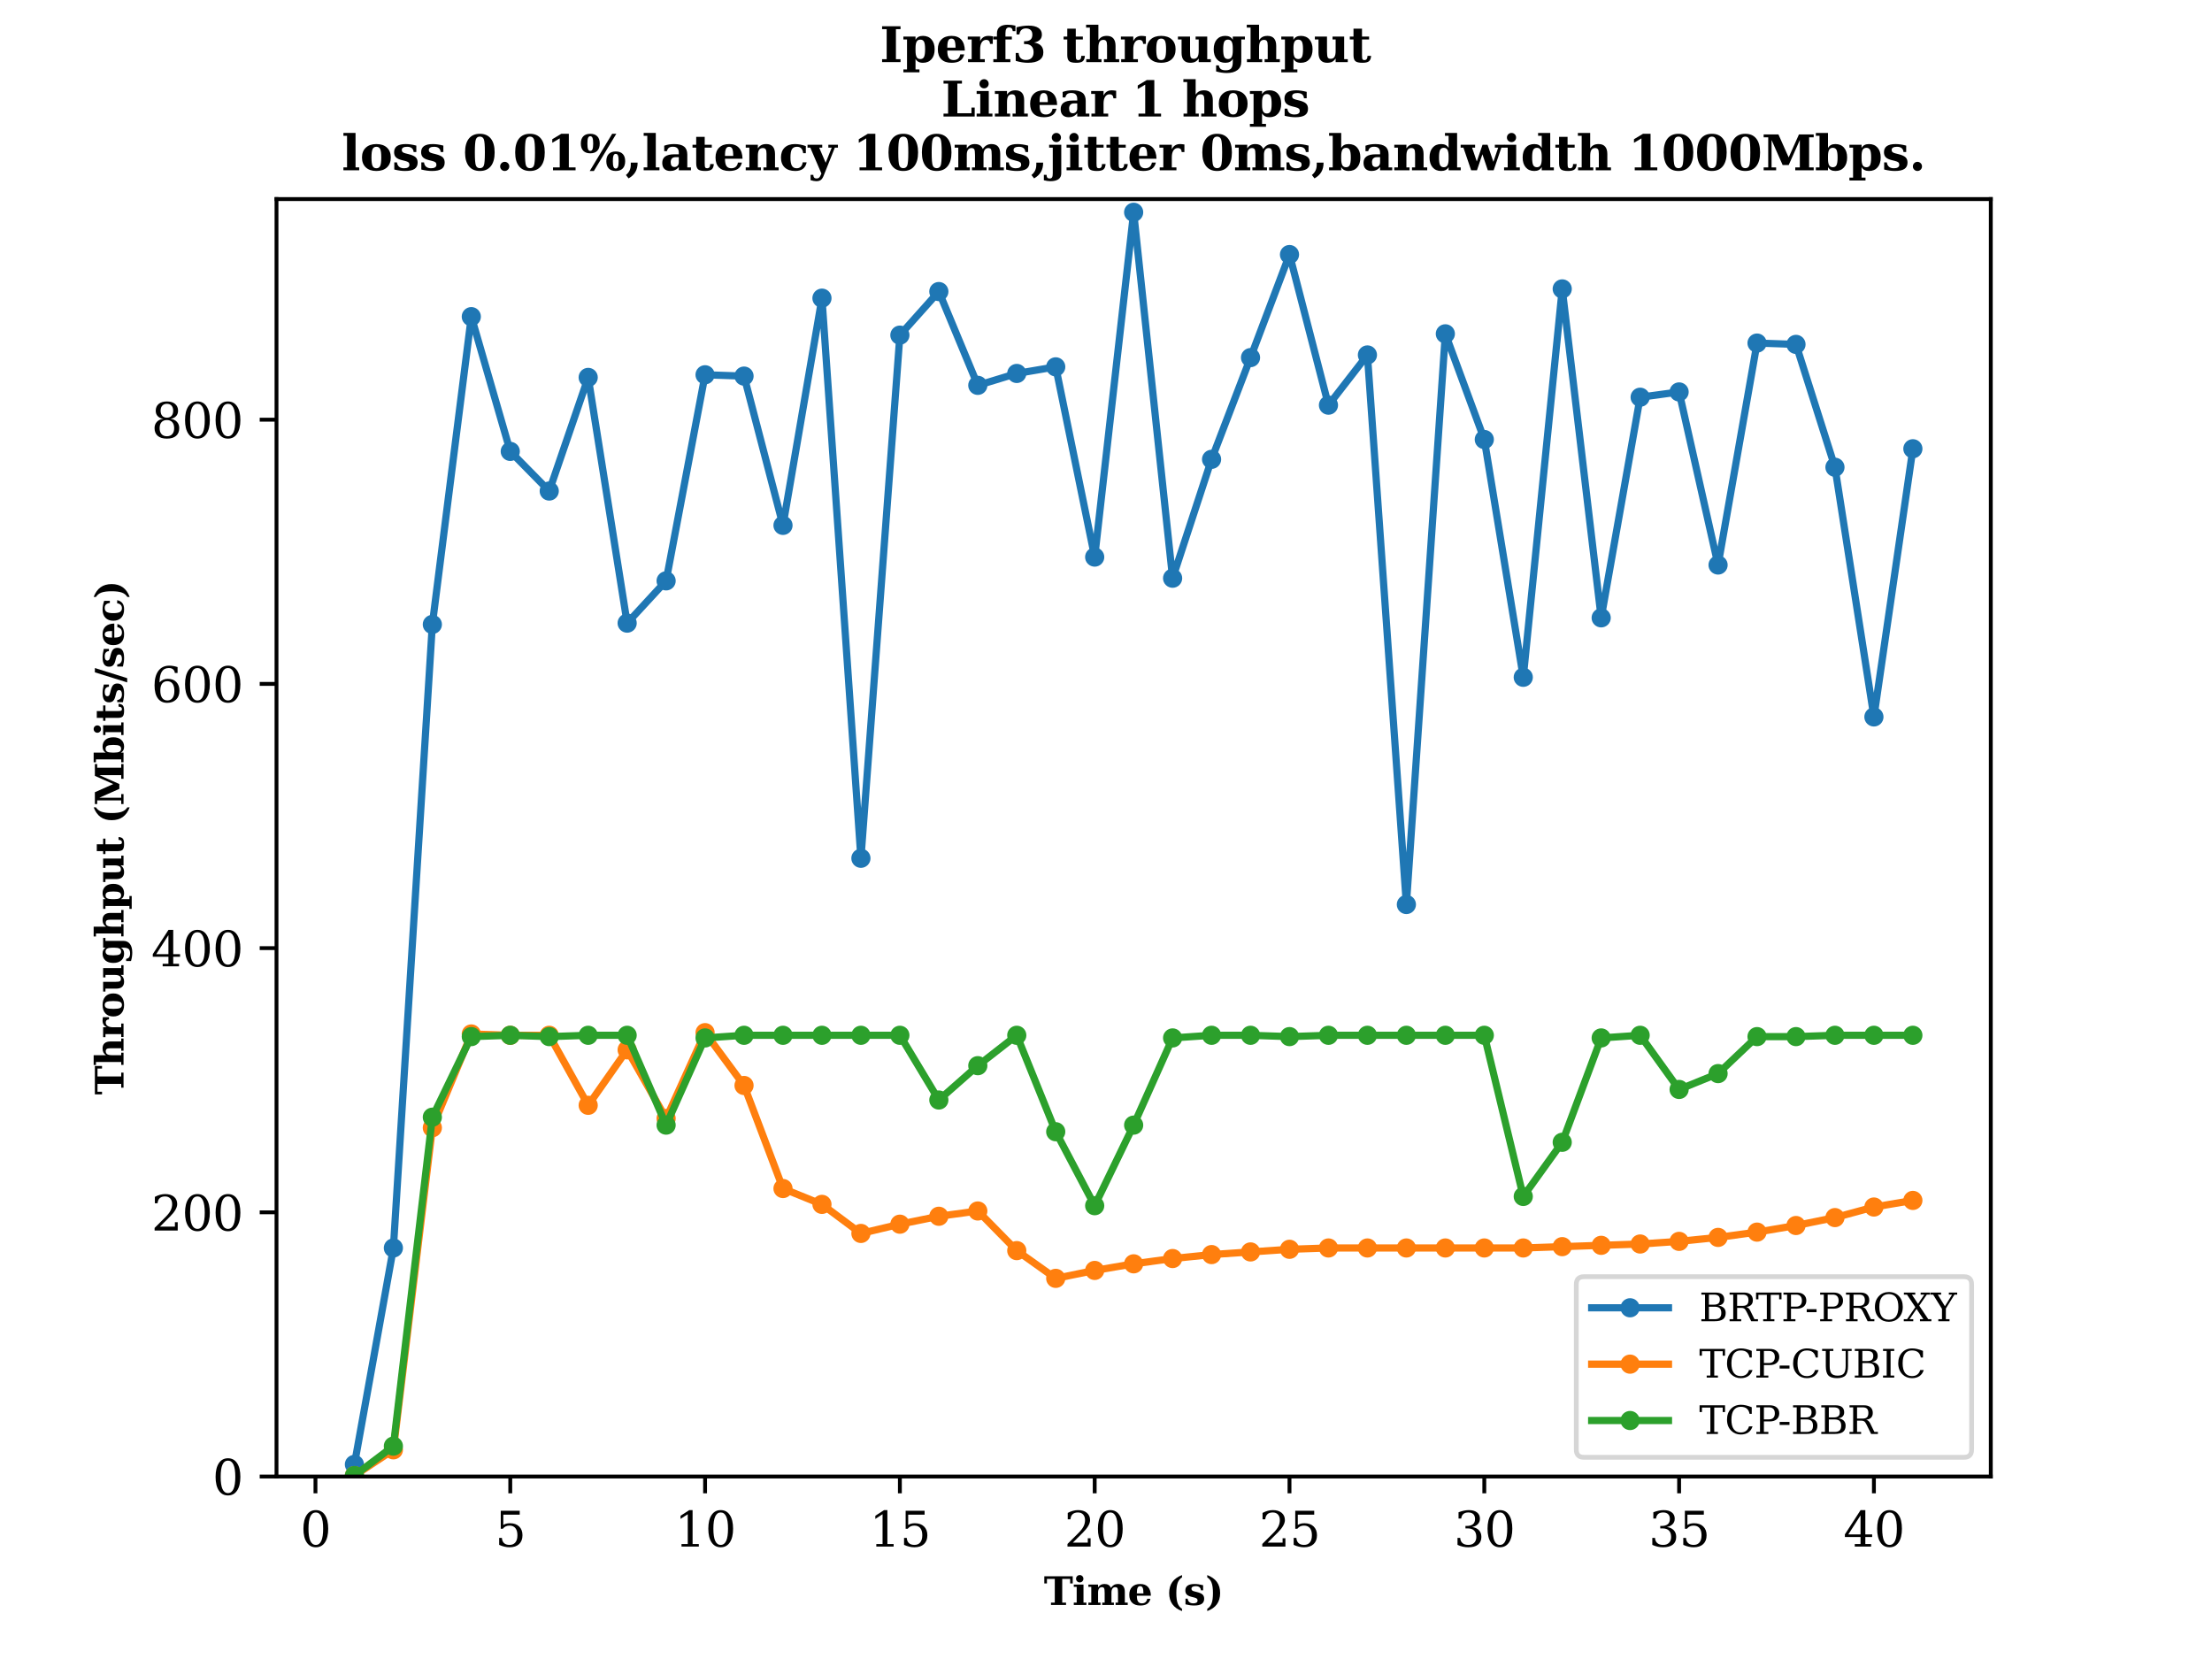 <?xml version="1.0" encoding="utf-8" standalone="no"?>
<!DOCTYPE svg PUBLIC "-//W3C//DTD SVG 1.1//EN"
  "http://www.w3.org/Graphics/SVG/1.1/DTD/svg11.dtd">
<svg xmlns:xlink="http://www.w3.org/1999/xlink" width="460.8pt" height="345.6pt" viewBox="0 0 460.8 345.6" xmlns="http://www.w3.org/2000/svg" version="1.1">
 <defs>
  <style type="text/css">*{stroke-linejoin: round; stroke-linecap: butt}</style>
 </defs>
 <g id="figure_1">
  <g id="patch_1">
   <path d="M 0 345.6 
L 460.8 345.6 
L 460.8 0 
L 0 0 
z
" style="fill: #ffffff"/>
  </g>
  <g id="axes_1">
   <g id="patch_2">
    <path d="M 57.6 307.584 
L 414.72 307.584 
L 414.72 41.472 
L 57.6 41.472 
z
" style="fill: #ffffff"/>
   </g>
   <g id="matplotlib.axis_1">
    <g id="xtick_1">
     <g id="line2d_1">
      <defs>
       <path id="m59b7253321" d="M 0 0 
L 0 3.5 
" style="stroke: #000000; stroke-width: 0.8"/>
      </defs>
      <g>
       <use xlink:href="#m59b7253321" x="65.716" y="307.584" style="stroke: #000000; stroke-width: 0.8"/>
      </g>
     </g>
     <g id="text_1">
      <!-- 0 -->
      <g transform="translate(62.535 322.182) scale(0.1 -0.1)">
       <defs>
        <path id="DejaVuSerif-30" d="M 2034 219 
Q 2513 219 2750 744 
Q 2988 1269 2988 2328 
Q 2988 3391 2750 3916 
Q 2513 4441 2034 4441 
Q 1556 4441 1318 3916 
Q 1081 3391 1081 2328 
Q 1081 1269 1318 744 
Q 1556 219 2034 219 
z
M 2034 -91 
Q 1275 -91 848 546 
Q 422 1184 422 2328 
Q 422 3475 848 4112 
Q 1275 4750 2034 4750 
Q 2797 4750 3222 4112 
Q 3647 3475 3647 2328 
Q 3647 1184 3222 546 
Q 2797 -91 2034 -91 
z
" transform="scale(0.016)"/>
       </defs>
       <use xlink:href="#DejaVuSerif-30"/>
      </g>
     </g>
    </g>
    <g id="xtick_2">
     <g id="line2d_2">
      <g>
       <use xlink:href="#m59b7253321" x="106.298" y="307.584" style="stroke: #000000; stroke-width: 0.8"/>
      </g>
     </g>
     <g id="text_2">
      <!-- 5 -->
      <g transform="translate(103.117 322.182) scale(0.1 -0.1)">
       <defs>
        <path id="DejaVuSerif-35" d="M 3219 4666 
L 3219 4153 
L 1081 4153 
L 1081 2816 
Q 1244 2928 1461 2984 
Q 1678 3041 1947 3041 
Q 2703 3041 3140 2622 
Q 3578 2203 3578 1478 
Q 3578 738 3136 323 
Q 2694 -91 1894 -91 
Q 1572 -91 1234 -12 
Q 897 66 544 225 
L 544 1131 
L 897 1131 
Q 925 688 1179 453 
Q 1434 219 1894 219 
Q 2388 219 2653 544 
Q 2919 869 2919 1478 
Q 2919 2084 2655 2407 
Q 2391 2731 1894 2731 
Q 1613 2731 1398 2631 
Q 1184 2531 1019 2322 
L 750 2322 
L 750 4666 
L 3219 4666 
z
" transform="scale(0.016)"/>
       </defs>
       <use xlink:href="#DejaVuSerif-35"/>
      </g>
     </g>
    </g>
    <g id="xtick_3">
     <g id="line2d_3">
      <g>
       <use xlink:href="#m59b7253321" x="146.88" y="307.584" style="stroke: #000000; stroke-width: 0.8"/>
      </g>
     </g>
     <g id="text_3">
      <!-- 10 -->
      <g transform="translate(140.518 322.182) scale(0.1 -0.1)">
       <defs>
        <path id="DejaVuSerif-31" d="M 909 0 
L 909 331 
L 1722 331 
L 1722 4213 
L 781 3603 
L 781 4013 
L 1919 4750 
L 2350 4750 
L 2350 331 
L 3163 331 
L 3163 0 
L 909 0 
z
" transform="scale(0.016)"/>
       </defs>
       <use xlink:href="#DejaVuSerif-31"/>
       <use xlink:href="#DejaVuSerif-30" x="63.623"/>
      </g>
     </g>
    </g>
    <g id="xtick_4">
     <g id="line2d_4">
      <g>
       <use xlink:href="#m59b7253321" x="187.462" y="307.584" style="stroke: #000000; stroke-width: 0.8"/>
      </g>
     </g>
     <g id="text_4">
      <!-- 15 -->
      <g transform="translate(181.099 322.182) scale(0.1 -0.1)">
       <use xlink:href="#DejaVuSerif-31"/>
       <use xlink:href="#DejaVuSerif-35" x="63.623"/>
      </g>
     </g>
    </g>
    <g id="xtick_5">
     <g id="line2d_5">
      <g>
       <use xlink:href="#m59b7253321" x="228.044" y="307.584" style="stroke: #000000; stroke-width: 0.8"/>
      </g>
     </g>
     <g id="text_5">
      <!-- 20 -->
      <g transform="translate(221.681 322.182) scale(0.1 -0.1)">
       <defs>
        <path id="DejaVuSerif-32" d="M 819 3553 
L 469 3553 
L 469 4384 
Q 803 4563 1142 4656 
Q 1481 4750 1806 4750 
Q 2534 4750 2956 4397 
Q 3378 4044 3378 3438 
Q 3378 2753 2422 1800 
Q 2347 1728 2309 1691 
L 1131 513 
L 3078 513 
L 3078 1088 
L 3444 1088 
L 3444 0 
L 434 0 
L 434 341 
L 1850 1753 
Q 2319 2222 2519 2614 
Q 2719 3006 2719 3438 
Q 2719 3909 2473 4175 
Q 2228 4441 1797 4441 
Q 1350 4441 1106 4219 
Q 863 3997 819 3553 
z
" transform="scale(0.016)"/>
       </defs>
       <use xlink:href="#DejaVuSerif-32"/>
       <use xlink:href="#DejaVuSerif-30" x="63.623"/>
      </g>
     </g>
    </g>
    <g id="xtick_6">
     <g id="line2d_6">
      <g>
       <use xlink:href="#m59b7253321" x="268.625" y="307.584" style="stroke: #000000; stroke-width: 0.8"/>
      </g>
     </g>
     <g id="text_6">
      <!-- 25 -->
      <g transform="translate(262.263 322.182) scale(0.1 -0.1)">
       <use xlink:href="#DejaVuSerif-32"/>
       <use xlink:href="#DejaVuSerif-35" x="63.623"/>
      </g>
     </g>
    </g>
    <g id="xtick_7">
     <g id="line2d_7">
      <g>
       <use xlink:href="#m59b7253321" x="309.207" y="307.584" style="stroke: #000000; stroke-width: 0.8"/>
      </g>
     </g>
     <g id="text_7">
      <!-- 30 -->
      <g transform="translate(302.845 322.182) scale(0.1 -0.1)">
       <defs>
        <path id="DejaVuSerif-33" d="M 622 4469 
Q 988 4606 1323 4678 
Q 1659 4750 1953 4750 
Q 2638 4750 3022 4454 
Q 3406 4159 3406 3634 
Q 3406 3213 3140 2930 
Q 2875 2647 2388 2547 
Q 2963 2466 3280 2130 
Q 3597 1794 3597 1259 
Q 3597 606 3158 257 
Q 2719 -91 1894 -91 
Q 1528 -91 1179 -12 
Q 831 66 488 225 
L 488 1131 
L 838 1131 
Q 869 681 1141 450 
Q 1413 219 1906 219 
Q 2384 219 2661 495 
Q 2938 772 2938 1253 
Q 2938 1803 2653 2086 
Q 2369 2369 1819 2369 
L 1522 2369 
L 1522 2688 
L 1678 2688 
Q 2225 2688 2498 2914 
Q 2772 3141 2772 3597 
Q 2772 4006 2547 4223 
Q 2322 4441 1900 4441 
Q 1478 4441 1245 4241 
Q 1013 4041 972 3647 
L 622 3647 
L 622 4469 
z
" transform="scale(0.016)"/>
       </defs>
       <use xlink:href="#DejaVuSerif-33"/>
       <use xlink:href="#DejaVuSerif-30" x="63.623"/>
      </g>
     </g>
    </g>
    <g id="xtick_8">
     <g id="line2d_8">
      <g>
       <use xlink:href="#m59b7253321" x="349.789" y="307.584" style="stroke: #000000; stroke-width: 0.8"/>
      </g>
     </g>
     <g id="text_8">
      <!-- 35 -->
      <g transform="translate(343.427 322.182) scale(0.1 -0.1)">
       <use xlink:href="#DejaVuSerif-33"/>
       <use xlink:href="#DejaVuSerif-35" x="63.623"/>
      </g>
     </g>
    </g>
    <g id="xtick_9">
     <g id="line2d_9">
      <g>
       <use xlink:href="#m59b7253321" x="390.371" y="307.584" style="stroke: #000000; stroke-width: 0.8"/>
      </g>
     </g>
     <g id="text_9">
      <!-- 40 -->
      <g transform="translate(384.008 322.182) scale(0.1 -0.1)">
       <defs>
        <path id="DejaVuSerif-34" d="M 2234 1581 
L 2234 4063 
L 641 1581 
L 2234 1581 
z
M 3609 0 
L 1484 0 
L 1484 331 
L 2234 331 
L 2234 1247 
L 197 1247 
L 197 1588 
L 2241 4750 
L 2859 4750 
L 2859 1581 
L 3750 1581 
L 3750 1247 
L 2859 1247 
L 2859 331 
L 3609 331 
L 3609 0 
z
" transform="scale(0.016)"/>
       </defs>
       <use xlink:href="#DejaVuSerif-34"/>
       <use xlink:href="#DejaVuSerif-30" x="63.623"/>
      </g>
     </g>
    </g>
    <g id="text_10">
     <!-- Time (s) -->
     <g transform="translate(217.457 334.341) scale(0.08 -0.08)">
      <defs>
       <path id="DejaVuSerif-Bold-54" d="M 1159 0 
L 1159 378 
L 1778 378 
L 1778 4238 
L 500 4238 
L 500 3500 
L 72 3500 
L 72 4666 
L 4697 4666 
L 4697 3500 
L 4275 3500 
L 4275 4238 
L 2988 4238 
L 2988 378 
L 3609 378 
L 3609 0 
L 1159 0 
z
" transform="scale(0.016)"/>
       <path id="DejaVuSerif-Bold-69" d="M 588 4263 
Q 588 4516 763 4689 
Q 938 4863 1191 4863 
Q 1438 4863 1611 4689 
Q 1784 4516 1784 4263 
Q 1784 4016 1611 3842 
Q 1438 3669 1191 3669 
Q 938 3669 763 3841 
Q 588 4013 588 4263 
z
M 1797 378 
L 2272 378 
L 2272 0 
L 219 0 
L 219 378 
L 691 378 
L 691 2944 
L 219 2944 
L 219 3322 
L 1797 3322 
L 1797 378 
z
" transform="scale(0.016)"/>
       <path id="DejaVuSerif-Bold-6d" d="M 3884 2778 
Q 4116 3109 4384 3261 
Q 4653 3413 5013 3413 
Q 5584 3413 5867 3089 
Q 6150 2766 6150 2113 
L 6150 378 
L 6625 378 
L 6625 0 
L 4647 0 
L 4647 378 
L 5044 378 
L 5044 1947 
Q 5044 2569 4948 2731 
Q 4853 2894 4594 2894 
Q 4300 2894 4137 2667 
Q 3975 2441 3975 2022 
L 3975 378 
L 4372 378 
L 4372 0 
L 2472 0 
L 2472 378 
L 2869 378 
L 2869 1947 
Q 2869 2569 2772 2731 
Q 2675 2894 2419 2894 
Q 2122 2894 1959 2667 
Q 1797 2441 1797 2022 
L 1797 378 
L 2194 378 
L 2194 0 
L 219 0 
L 219 378 
L 691 378 
L 691 2944 
L 219 2944 
L 219 3322 
L 1797 3322 
L 1797 2853 
Q 1991 3144 2241 3278 
Q 2491 3413 2834 3413 
Q 3241 3413 3494 3258 
Q 3747 3103 3884 2778 
z
" transform="scale(0.016)"/>
       <path id="DejaVuSerif-Bold-65" d="M 2566 1875 
Q 2566 2531 2444 2795 
Q 2322 3059 2028 3059 
Q 1744 3059 1620 2800 
Q 1497 2541 1497 1931 
L 1497 1875 
L 2566 1875 
z
M 3781 1503 
L 1497 1503 
L 1497 1478 
Q 1497 834 1690 548 
Q 1884 263 2316 263 
Q 2675 263 2897 453 
Q 3119 644 3181 1006 
L 3700 1006 
Q 3566 441 3166 175 
Q 2766 -91 2047 -91 
Q 1184 -91 723 364 
Q 263 819 263 1663 
Q 263 2488 734 2950 
Q 1206 3413 2047 3413 
Q 2872 3413 3312 2927 
Q 3753 2441 3781 1503 
z
" transform="scale(0.016)"/>
       <path id="DejaVuSerif-Bold-20" transform="scale(0.016)"/>
       <path id="DejaVuSerif-Bold-28" d="M 2694 -997 
Q 1641 -606 1122 122 
Q 603 850 603 1931 
Q 603 3013 1115 3731 
Q 1628 4450 2694 4863 
L 2694 4488 
Q 2200 4188 1983 3598 
Q 1766 3009 1766 1931 
Q 1766 856 1983 267 
Q 2200 -322 2694 -622 
L 2694 -997 
z
" transform="scale(0.016)"/>
       <path id="DejaVuSerif-Bold-73" d="M 300 97 
L 300 1025 
L 653 1025 
Q 697 653 931 458 
Q 1166 263 1569 263 
Q 1906 263 2086 380 
Q 2266 497 2266 716 
Q 2266 916 2152 1025 
Q 2038 1134 1709 1216 
L 1253 1331 
Q 738 1459 506 1698 
Q 275 1938 275 2344 
Q 275 2884 650 3148 
Q 1025 3413 1806 3413 
Q 2100 3413 2433 3364 
Q 2766 3316 3169 3213 
L 3169 2375 
L 2816 2375 
Q 2788 2716 2573 2887 
Q 2359 3059 1959 3059 
Q 1622 3059 1448 2951 
Q 1275 2844 1275 2638 
Q 1275 2469 1375 2372 
Q 1475 2275 1734 2209 
L 2188 2094 
Q 2841 1928 3091 1684 
Q 3341 1441 3341 1006 
Q 3341 444 2939 176 
Q 2538 -91 1691 -91 
Q 1381 -91 1034 -44 
Q 688 3 300 97 
z
" transform="scale(0.016)"/>
       <path id="DejaVuSerif-Bold-29" d="M 325 -997 
L 325 -622 
Q 819 -322 1036 267 
Q 1253 856 1253 1931 
Q 1253 3009 1036 3598 
Q 819 4188 325 4488 
L 325 4863 
Q 1391 4450 1905 3731 
Q 2419 3013 2419 1931 
Q 2419 850 1898 122 
Q 1378 -606 325 -997 
z
" transform="scale(0.016)"/>
      </defs>
      <use xlink:href="#DejaVuSerif-Bold-54"/>
      <use xlink:href="#DejaVuSerif-Bold-69" x="74.414"/>
      <use xlink:href="#DejaVuSerif-Bold-6d" x="112.402"/>
      <use xlink:href="#DejaVuSerif-Bold-65" x="218.213"/>
      <use xlink:href="#DejaVuSerif-Bold-20" x="281.836"/>
      <use xlink:href="#DejaVuSerif-Bold-28" x="316.65"/>
      <use xlink:href="#DejaVuSerif-Bold-73" x="363.965"/>
      <use xlink:href="#DejaVuSerif-Bold-29" x="420.264"/>
     </g>
    </g>
   </g>
   <g id="matplotlib.axis_2">
    <g id="ytick_1">
     <g id="line2d_10">
      <defs>
       <path id="m5d6b4f87b8" d="M 0 0 
L -3.5 0 
" style="stroke: #000000; stroke-width: 0.8"/>
      </defs>
      <g>
       <use xlink:href="#m5d6b4f87b8" x="57.6" y="307.584" style="stroke: #000000; stroke-width: 0.8"/>
      </g>
     </g>
     <g id="text_11">
      <!-- 0 -->
      <g transform="translate(44.237 311.383) scale(0.1 -0.1)">
       <use xlink:href="#DejaVuSerif-30"/>
      </g>
     </g>
    </g>
    <g id="ytick_2">
     <g id="line2d_11">
      <g>
       <use xlink:href="#m5d6b4f87b8" x="57.6" y="252.545" style="stroke: #000000; stroke-width: 0.8"/>
      </g>
     </g>
     <g id="text_12">
      <!-- 200 -->
      <g transform="translate(31.512 256.345) scale(0.1 -0.1)">
       <use xlink:href="#DejaVuSerif-32"/>
       <use xlink:href="#DejaVuSerif-30" x="63.623"/>
       <use xlink:href="#DejaVuSerif-30" x="127.246"/>
      </g>
     </g>
    </g>
    <g id="ytick_3">
     <g id="line2d_12">
      <g>
       <use xlink:href="#m5d6b4f87b8" x="57.6" y="197.507" style="stroke: #000000; stroke-width: 0.8"/>
      </g>
     </g>
     <g id="text_13">
      <!-- 400 -->
      <g transform="translate(31.512 201.306) scale(0.1 -0.1)">
       <use xlink:href="#DejaVuSerif-34"/>
       <use xlink:href="#DejaVuSerif-30" x="63.623"/>
       <use xlink:href="#DejaVuSerif-30" x="127.246"/>
      </g>
     </g>
    </g>
    <g id="ytick_4">
     <g id="line2d_13">
      <g>
       <use xlink:href="#m5d6b4f87b8" x="57.6" y="142.468" style="stroke: #000000; stroke-width: 0.8"/>
      </g>
     </g>
     <g id="text_14">
      <!-- 600 -->
      <g transform="translate(31.512 146.267) scale(0.1 -0.1)">
       <defs>
        <path id="DejaVuSerif-36" d="M 2094 219 
Q 2534 219 2771 542 
Q 3009 866 3009 1472 
Q 3009 2078 2771 2401 
Q 2534 2725 2094 2725 
Q 1647 2725 1412 2412 
Q 1178 2100 1178 1509 
Q 1178 888 1415 553 
Q 1653 219 2094 219 
z
M 1075 2569 
Q 1288 2803 1556 2918 
Q 1825 3034 2163 3034 
Q 2859 3034 3264 2615 
Q 3669 2197 3669 1472 
Q 3669 763 3233 336 
Q 2797 -91 2069 -91 
Q 1278 -91 853 498 
Q 428 1088 428 2181 
Q 428 3406 931 4078 
Q 1434 4750 2350 4750 
Q 2597 4750 2869 4703 
Q 3141 4656 3425 4563 
L 3425 3794 
L 3072 3794 
Q 3034 4109 2831 4275 
Q 2628 4441 2284 4441 
Q 1678 4441 1381 3981 
Q 1084 3522 1075 2569 
z
" transform="scale(0.016)"/>
       </defs>
       <use xlink:href="#DejaVuSerif-36"/>
       <use xlink:href="#DejaVuSerif-30" x="63.623"/>
       <use xlink:href="#DejaVuSerif-30" x="127.246"/>
      </g>
     </g>
    </g>
    <g id="ytick_5">
     <g id="line2d_14">
      <g>
       <use xlink:href="#m5d6b4f87b8" x="57.6" y="87.429" style="stroke: #000000; stroke-width: 0.8"/>
      </g>
     </g>
     <g id="text_15">
      <!-- 800 -->
      <g transform="translate(31.512 91.229) scale(0.1 -0.1)">
       <defs>
        <path id="DejaVuSerif-38" d="M 2981 1275 
Q 2981 1775 2732 2051 
Q 2484 2328 2034 2328 
Q 1584 2328 1336 2051 
Q 1088 1775 1088 1275 
Q 1088 772 1336 495 
Q 1584 219 2034 219 
Q 2484 219 2732 495 
Q 2981 772 2981 1275 
z
M 2853 3541 
Q 2853 3966 2637 4203 
Q 2422 4441 2034 4441 
Q 1650 4441 1433 4203 
Q 1216 3966 1216 3541 
Q 1216 3113 1433 2875 
Q 1650 2638 2034 2638 
Q 2422 2638 2637 2875 
Q 2853 3113 2853 3541 
z
M 2516 2484 
Q 3047 2413 3344 2092 
Q 3641 1772 3641 1275 
Q 3641 619 3225 264 
Q 2809 -91 2034 -91 
Q 1263 -91 845 264 
Q 428 619 428 1275 
Q 428 1772 725 2092 
Q 1022 2413 1556 2484 
Q 1084 2569 832 2842 
Q 581 3116 581 3541 
Q 581 4103 968 4426 
Q 1356 4750 2034 4750 
Q 2713 4750 3100 4426 
Q 3488 4103 3488 3541 
Q 3488 3116 3236 2842 
Q 2984 2569 2516 2484 
z
" transform="scale(0.016)"/>
       </defs>
       <use xlink:href="#DejaVuSerif-38"/>
       <use xlink:href="#DejaVuSerif-30" x="63.623"/>
       <use xlink:href="#DejaVuSerif-30" x="127.246"/>
      </g>
     </g>
    </g>
    <g id="text_16">
     <!-- Throughput (Mbits/sec) -->
     <g transform="translate(25.735 228.069) rotate(-90) scale(0.08 -0.08)">
      <defs>
       <path id="DejaVuSerif-Bold-68" d="M 219 0 
L 219 378 
L 691 378 
L 691 4488 
L 197 4488 
L 197 4863 
L 1797 4863 
L 1797 2853 
Q 1997 3150 2253 3281 
Q 2509 3413 2900 3413 
Q 3459 3413 3745 3083 
Q 4031 2753 4031 2113 
L 4031 378 
L 4506 378 
L 4506 0 
L 2522 0 
L 2522 378 
L 2925 378 
L 2925 2144 
Q 2925 2566 2817 2730 
Q 2709 2894 2444 2894 
Q 2109 2894 1953 2648 
Q 1797 2403 1797 1869 
L 1797 378 
L 2203 378 
L 2203 0 
L 219 0 
z
" transform="scale(0.016)"/>
       <path id="DejaVuSerif-Bold-72" d="M 3438 3359 
L 3438 2369 
L 3084 2369 
Q 3066 2634 2941 2764 
Q 2816 2894 2578 2894 
Q 2216 2894 2006 2575 
Q 1797 2256 1797 1691 
L 1797 378 
L 2400 378 
L 2400 0 
L 219 0 
L 219 378 
L 691 378 
L 691 2944 
L 184 2944 
L 184 3322 
L 1797 3322 
L 1797 2731 
Q 1959 3078 2226 3245 
Q 2494 3413 2881 3413 
Q 2978 3413 3117 3398 
Q 3256 3384 3438 3359 
z
" transform="scale(0.016)"/>
       <path id="DejaVuSerif-Bold-6f" d="M 2138 263 
Q 2488 263 2630 563 
Q 2772 863 2772 1663 
Q 2772 2463 2631 2761 
Q 2491 3059 2138 3059 
Q 1784 3059 1640 2757 
Q 1497 2456 1497 1663 
Q 1497 869 1640 566 
Q 1784 263 2138 263 
z
M 2138 -91 
Q 1259 -91 761 376 
Q 263 844 263 1663 
Q 263 2484 761 2948 
Q 1259 3413 2138 3413 
Q 3019 3413 3516 2948 
Q 4013 2484 4013 1663 
Q 4013 844 3514 376 
Q 3016 -91 2138 -91 
z
" transform="scale(0.016)"/>
       <path id="DejaVuSerif-Bold-75" d="M 3963 3322 
L 3963 378 
L 4434 378 
L 4434 0 
L 2853 0 
L 2853 469 
Q 2656 172 2400 40 
Q 2144 -91 1753 -91 
Q 1194 -91 908 239 
Q 622 569 622 1209 
L 622 2944 
L 147 2944 
L 147 3322 
L 1728 3322 
L 1728 1381 
Q 1728 763 1831 595 
Q 1934 428 2209 428 
Q 2544 428 2698 675 
Q 2853 922 2853 1459 
L 2853 2944 
L 2450 2944 
L 2450 3322 
L 3963 3322 
z
" transform="scale(0.016)"/>
       <path id="DejaVuSerif-Bold-67" d="M 3853 2944 
L 3853 44 
Q 3853 -656 3354 -1039 
Q 2856 -1422 1947 -1422 
Q 1616 -1422 1275 -1370 
Q 934 -1319 575 -1216 
L 575 -422 
L 928 -422 
Q 975 -750 1192 -909 
Q 1409 -1069 1813 -1069 
Q 2325 -1069 2536 -823 
Q 2747 -578 2747 44 
L 2747 422 
Q 2606 163 2367 36 
Q 2128 -91 1778 -91 
Q 1072 -91 667 378 
Q 263 847 263 1663 
Q 263 2481 667 2947 
Q 1072 3413 1778 3413 
Q 2128 3413 2367 3286 
Q 2606 3159 2747 2900 
L 2747 3322 
L 4325 3322 
L 4325 2944 
L 3853 2944 
z
M 2747 1825 
Q 2747 2406 2597 2665 
Q 2447 2925 2119 2925 
Q 1775 2925 1636 2651 
Q 1497 2378 1497 1663 
Q 1497 947 1637 672 
Q 1778 397 2119 397 
Q 2447 397 2597 656 
Q 2747 916 2747 1497 
L 2747 1825 
z
" transform="scale(0.016)"/>
       <path id="DejaVuSerif-Bold-70" d="M 1728 1825 
L 1728 1497 
Q 1728 916 1876 656 
Q 2025 397 2356 397 
Q 2697 397 2836 672 
Q 2975 947 2975 1663 
Q 2975 2378 2836 2651 
Q 2697 2925 2356 2925 
Q 2025 2925 1876 2665 
Q 1728 2406 1728 1825 
z
M 622 2944 
L 147 2944 
L 147 3322 
L 1728 3322 
L 1728 2900 
Q 1869 3159 2106 3286 
Q 2344 3413 2694 3413 
Q 3403 3413 3811 2945 
Q 4219 2478 4219 1663 
Q 4219 847 3811 378 
Q 3403 -91 2694 -91 
Q 2344 -91 2106 36 
Q 1869 163 1728 422 
L 1728 -953 
L 2241 -953 
L 2241 -1331 
L 147 -1331 
L 147 -953 
L 622 -953 
L 622 2944 
z
" transform="scale(0.016)"/>
       <path id="DejaVuSerif-Bold-74" d="M 634 2944 
L 153 2944 
L 153 3322 
L 634 3322 
L 634 4353 
L 1741 4353 
L 1741 3322 
L 2663 3322 
L 2663 2944 
L 1741 2944 
L 1741 909 
Q 1741 475 1809 369 
Q 1878 263 2059 263 
Q 2259 263 2356 397 
Q 2453 531 2459 813 
L 2925 813 
Q 2897 313 2651 111 
Q 2406 -91 1806 -91 
Q 1122 -91 878 123 
Q 634 338 634 909 
L 634 2944 
z
" transform="scale(0.016)"/>
       <path id="DejaVuSerif-Bold-4d" d="M 269 0 
L 269 378 
L 863 378 
L 863 4288 
L 269 4288 
L 269 4666 
L 2194 4666 
L 3525 1672 
L 4863 4666 
L 6784 4666 
L 6784 4288 
L 6188 4288 
L 6188 378 
L 6784 378 
L 6784 0 
L 4384 0 
L 4384 378 
L 4978 378 
L 4978 3938 
L 3531 684 
L 2741 684 
L 1300 3938 
L 1300 378 
L 1894 378 
L 1894 0 
L 269 0 
z
" transform="scale(0.016)"/>
       <path id="DejaVuSerif-Bold-62" d="M 622 378 
L 622 4488 
L 147 4488 
L 147 4863 
L 1728 4863 
L 1728 2900 
Q 1869 3159 2106 3286 
Q 2344 3413 2694 3413 
Q 3403 3413 3811 2945 
Q 4219 2478 4219 1663 
Q 4219 847 3811 378 
Q 3403 -91 2694 -91 
Q 2344 -91 2106 36 
Q 1869 163 1728 422 
L 1728 0 
L 147 0 
L 147 378 
L 622 378 
z
M 1728 1497 
Q 1728 916 1876 656 
Q 2025 397 2356 397 
Q 2697 397 2836 672 
Q 2975 947 2975 1663 
Q 2975 2378 2836 2651 
Q 2697 2925 2356 2925 
Q 2025 2925 1876 2665 
Q 1728 2406 1728 1825 
L 1728 1497 
z
" transform="scale(0.016)"/>
       <path id="DejaVuSerif-Bold-2f" d="M 1644 4666 
L 2338 4666 
L 691 -594 
L 0 -594 
L 1644 4666 
z
" transform="scale(0.016)"/>
       <path id="DejaVuSerif-Bold-63" d="M 3609 1038 
Q 3491 469 3123 189 
Q 2756 -91 2125 -91 
Q 1238 -91 750 368 
Q 263 828 263 1663 
Q 263 2488 744 2950 
Q 1225 3413 2081 3413 
Q 2428 3413 2781 3347 
Q 3134 3281 3500 3150 
L 3500 2228 
L 3150 2228 
Q 3100 2650 2903 2854 
Q 2706 3059 2350 3059 
Q 1888 3059 1692 2746 
Q 1497 2434 1497 1663 
Q 1497 909 1687 586 
Q 1878 263 2309 263 
Q 2644 263 2845 463 
Q 3047 663 3091 1038 
L 3609 1038 
z
" transform="scale(0.016)"/>
      </defs>
      <use xlink:href="#DejaVuSerif-Bold-54"/>
      <use xlink:href="#DejaVuSerif-Bold-68" x="74.414"/>
      <use xlink:href="#DejaVuSerif-Bold-72" x="147.119"/>
      <use xlink:href="#DejaVuSerif-Bold-6f" x="199.805"/>
      <use xlink:href="#DejaVuSerif-Bold-75" x="266.504"/>
      <use xlink:href="#DejaVuSerif-Bold-67" x="339.209"/>
      <use xlink:href="#DejaVuSerif-Bold-68" x="409.131"/>
      <use xlink:href="#DejaVuSerif-Bold-70" x="481.836"/>
      <use xlink:href="#DejaVuSerif-Bold-75" x="551.758"/>
      <use xlink:href="#DejaVuSerif-Bold-74" x="624.463"/>
      <use xlink:href="#DejaVuSerif-Bold-20" x="670.654"/>
      <use xlink:href="#DejaVuSerif-Bold-28" x="705.469"/>
      <use xlink:href="#DejaVuSerif-Bold-4d" x="752.783"/>
      <use xlink:href="#DejaVuSerif-Bold-62" x="863.477"/>
      <use xlink:href="#DejaVuSerif-Bold-69" x="933.398"/>
      <use xlink:href="#DejaVuSerif-Bold-74" x="971.387"/>
      <use xlink:href="#DejaVuSerif-Bold-73" x="1017.578"/>
      <use xlink:href="#DejaVuSerif-Bold-2f" x="1073.877"/>
      <use xlink:href="#DejaVuSerif-Bold-73" x="1110.4"/>
      <use xlink:href="#DejaVuSerif-Bold-65" x="1166.699"/>
      <use xlink:href="#DejaVuSerif-Bold-63" x="1230.322"/>
      <use xlink:href="#DejaVuSerif-Bold-29" x="1291.211"/>
     </g>
    </g>
   </g>
   <g id="line2d_15">
    <path d="M 73.833 305.066 
L 81.949 259.976 
L 90.065 130.084 
L 98.182 65.964 
L 106.298 94.034 
L 114.415 102.29 
L 122.531 78.623 
L 130.647 129.809 
L 138.764 121.003 
L 146.88 78.073 
L 154.996 78.348 
L 163.113 109.445 
L 171.229 62.112 
L 179.345 178.793 
L 187.462 69.817 
L 195.578 60.736 
L 203.695 80.274 
L 211.811 77.798 
L 219.927 76.422 
L 228.044 116.049 
L 236.16 44.224 
L 244.276 120.453 
L 252.393 95.685 
L 260.509 74.495 
L 268.625 53.03 
L 276.742 84.402 
L 284.858 73.945 
L 292.975 188.425 
L 301.091 69.542 
L 309.207 91.557 
L 317.324 141.092 
L 325.44 60.185 
L 333.556 128.708 
L 341.673 82.751 
L 349.789 81.65 
L 357.905 117.701 
L 366.022 71.468 
L 374.138 71.743 
L 382.255 97.336 
L 390.371 149.348 
L 398.487 93.484 
" clip-path="url(#pe5992ea2aa)" style="fill: none; stroke: #1f77b4; stroke-width: 1.5; stroke-linecap: square"/>
    <defs>
     <path id="m37a2c1835f" d="M 0 1.5 
C 0.398 1.5 0.779 1.342 1.061 1.061 
C 1.342 0.779 1.5 0.398 1.5 0 
C 1.5 -0.398 1.342 -0.779 1.061 -1.061 
C 0.779 -1.342 0.398 -1.5 0 -1.5 
C -0.398 -1.5 -0.779 -1.342 -1.061 -1.061 
C -1.342 -0.779 -1.5 -0.398 -1.5 0 
C -1.5 0.398 -1.342 0.779 -1.061 1.061 
C -0.779 1.342 -0.398 1.5 0 1.5 
z
" style="stroke: #1f77b4"/>
    </defs>
    <g clip-path="url(#pe5992ea2aa)">
     <use xlink:href="#m37a2c1835f" x="73.833" y="305.066" style="fill: #1f77b4; stroke: #1f77b4"/>
     <use xlink:href="#m37a2c1835f" x="81.949" y="259.976" style="fill: #1f77b4; stroke: #1f77b4"/>
     <use xlink:href="#m37a2c1835f" x="90.065" y="130.084" style="fill: #1f77b4; stroke: #1f77b4"/>
     <use xlink:href="#m37a2c1835f" x="98.182" y="65.964" style="fill: #1f77b4; stroke: #1f77b4"/>
     <use xlink:href="#m37a2c1835f" x="106.298" y="94.034" style="fill: #1f77b4; stroke: #1f77b4"/>
     <use xlink:href="#m37a2c1835f" x="114.415" y="102.29" style="fill: #1f77b4; stroke: #1f77b4"/>
     <use xlink:href="#m37a2c1835f" x="122.531" y="78.623" style="fill: #1f77b4; stroke: #1f77b4"/>
     <use xlink:href="#m37a2c1835f" x="130.647" y="129.809" style="fill: #1f77b4; stroke: #1f77b4"/>
     <use xlink:href="#m37a2c1835f" x="138.764" y="121.003" style="fill: #1f77b4; stroke: #1f77b4"/>
     <use xlink:href="#m37a2c1835f" x="146.88" y="78.073" style="fill: #1f77b4; stroke: #1f77b4"/>
     <use xlink:href="#m37a2c1835f" x="154.996" y="78.348" style="fill: #1f77b4; stroke: #1f77b4"/>
     <use xlink:href="#m37a2c1835f" x="163.113" y="109.445" style="fill: #1f77b4; stroke: #1f77b4"/>
     <use xlink:href="#m37a2c1835f" x="171.229" y="62.112" style="fill: #1f77b4; stroke: #1f77b4"/>
     <use xlink:href="#m37a2c1835f" x="179.345" y="178.793" style="fill: #1f77b4; stroke: #1f77b4"/>
     <use xlink:href="#m37a2c1835f" x="187.462" y="69.817" style="fill: #1f77b4; stroke: #1f77b4"/>
     <use xlink:href="#m37a2c1835f" x="195.578" y="60.736" style="fill: #1f77b4; stroke: #1f77b4"/>
     <use xlink:href="#m37a2c1835f" x="203.695" y="80.274" style="fill: #1f77b4; stroke: #1f77b4"/>
     <use xlink:href="#m37a2c1835f" x="211.811" y="77.798" style="fill: #1f77b4; stroke: #1f77b4"/>
     <use xlink:href="#m37a2c1835f" x="219.927" y="76.422" style="fill: #1f77b4; stroke: #1f77b4"/>
     <use xlink:href="#m37a2c1835f" x="228.044" y="116.049" style="fill: #1f77b4; stroke: #1f77b4"/>
     <use xlink:href="#m37a2c1835f" x="236.16" y="44.224" style="fill: #1f77b4; stroke: #1f77b4"/>
     <use xlink:href="#m37a2c1835f" x="244.276" y="120.453" style="fill: #1f77b4; stroke: #1f77b4"/>
     <use xlink:href="#m37a2c1835f" x="252.393" y="95.685" style="fill: #1f77b4; stroke: #1f77b4"/>
     <use xlink:href="#m37a2c1835f" x="260.509" y="74.495" style="fill: #1f77b4; stroke: #1f77b4"/>
     <use xlink:href="#m37a2c1835f" x="268.625" y="53.03" style="fill: #1f77b4; stroke: #1f77b4"/>
     <use xlink:href="#m37a2c1835f" x="276.742" y="84.402" style="fill: #1f77b4; stroke: #1f77b4"/>
     <use xlink:href="#m37a2c1835f" x="284.858" y="73.945" style="fill: #1f77b4; stroke: #1f77b4"/>
     <use xlink:href="#m37a2c1835f" x="292.975" y="188.425" style="fill: #1f77b4; stroke: #1f77b4"/>
     <use xlink:href="#m37a2c1835f" x="301.091" y="69.542" style="fill: #1f77b4; stroke: #1f77b4"/>
     <use xlink:href="#m37a2c1835f" x="309.207" y="91.557" style="fill: #1f77b4; stroke: #1f77b4"/>
     <use xlink:href="#m37a2c1835f" x="317.324" y="141.092" style="fill: #1f77b4; stroke: #1f77b4"/>
     <use xlink:href="#m37a2c1835f" x="325.44" y="60.185" style="fill: #1f77b4; stroke: #1f77b4"/>
     <use xlink:href="#m37a2c1835f" x="333.556" y="128.708" style="fill: #1f77b4; stroke: #1f77b4"/>
     <use xlink:href="#m37a2c1835f" x="341.673" y="82.751" style="fill: #1f77b4; stroke: #1f77b4"/>
     <use xlink:href="#m37a2c1835f" x="349.789" y="81.65" style="fill: #1f77b4; stroke: #1f77b4"/>
     <use xlink:href="#m37a2c1835f" x="357.905" y="117.701" style="fill: #1f77b4; stroke: #1f77b4"/>
     <use xlink:href="#m37a2c1835f" x="366.022" y="71.468" style="fill: #1f77b4; stroke: #1f77b4"/>
     <use xlink:href="#m37a2c1835f" x="374.138" y="71.743" style="fill: #1f77b4; stroke: #1f77b4"/>
     <use xlink:href="#m37a2c1835f" x="382.255" y="97.336" style="fill: #1f77b4; stroke: #1f77b4"/>
     <use xlink:href="#m37a2c1835f" x="390.371" y="149.348" style="fill: #1f77b4; stroke: #1f77b4"/>
     <use xlink:href="#m37a2c1835f" x="398.487" y="93.484" style="fill: #1f77b4; stroke: #1f77b4"/>
    </g>
   </g>
   <g id="line2d_16">
    <path d="M 73.833 307.397 
L 81.949 302.025 
L 90.065 234.933 
L 98.182 215.394 
L 106.298 215.669 
L 114.415 215.669 
L 122.531 230.255 
L 130.647 218.697 
L 138.764 233.007 
L 146.88 215.119 
L 154.996 226.127 
L 163.113 247.592 
L 171.229 250.894 
L 179.345 256.948 
L 187.462 255.022 
L 195.578 253.371 
L 203.695 252.27 
L 211.811 260.526 
L 219.927 266.305 
L 228.044 264.654 
L 236.16 263.278 
L 244.276 262.177 
L 252.393 261.352 
L 260.509 260.801 
L 268.625 260.251 
L 276.742 259.976 
L 284.858 259.976 
L 292.975 259.976 
L 301.091 259.976 
L 309.207 259.976 
L 317.324 259.976 
L 325.44 259.7 
L 333.556 259.425 
L 341.673 259.15 
L 349.789 258.6 
L 357.905 257.774 
L 366.022 256.673 
L 374.138 255.297 
L 382.255 253.646 
L 390.371 251.445 
L 398.487 250.069 
" clip-path="url(#pe5992ea2aa)" style="fill: none; stroke: #ff7f0e; stroke-width: 1.5; stroke-linecap: square"/>
    <defs>
     <path id="mc258c8d8f1" d="M 0 1.5 
C 0.398 1.5 0.779 1.342 1.061 1.061 
C 1.342 0.779 1.5 0.398 1.5 0 
C 1.5 -0.398 1.342 -0.779 1.061 -1.061 
C 0.779 -1.342 0.398 -1.5 0 -1.5 
C -0.398 -1.5 -0.779 -1.342 -1.061 -1.061 
C -1.342 -0.779 -1.5 -0.398 -1.5 0 
C -1.5 0.398 -1.342 0.779 -1.061 1.061 
C -0.779 1.342 -0.398 1.5 0 1.5 
z
" style="stroke: #ff7f0e"/>
    </defs>
    <g clip-path="url(#pe5992ea2aa)">
     <use xlink:href="#mc258c8d8f1" x="73.833" y="307.397" style="fill: #ff7f0e; stroke: #ff7f0e"/>
     <use xlink:href="#mc258c8d8f1" x="81.949" y="302.025" style="fill: #ff7f0e; stroke: #ff7f0e"/>
     <use xlink:href="#mc258c8d8f1" x="90.065" y="234.933" style="fill: #ff7f0e; stroke: #ff7f0e"/>
     <use xlink:href="#mc258c8d8f1" x="98.182" y="215.394" style="fill: #ff7f0e; stroke: #ff7f0e"/>
     <use xlink:href="#mc258c8d8f1" x="106.298" y="215.669" style="fill: #ff7f0e; stroke: #ff7f0e"/>
     <use xlink:href="#mc258c8d8f1" x="114.415" y="215.669" style="fill: #ff7f0e; stroke: #ff7f0e"/>
     <use xlink:href="#mc258c8d8f1" x="122.531" y="230.255" style="fill: #ff7f0e; stroke: #ff7f0e"/>
     <use xlink:href="#mc258c8d8f1" x="130.647" y="218.697" style="fill: #ff7f0e; stroke: #ff7f0e"/>
     <use xlink:href="#mc258c8d8f1" x="138.764" y="233.007" style="fill: #ff7f0e; stroke: #ff7f0e"/>
     <use xlink:href="#mc258c8d8f1" x="146.88" y="215.119" style="fill: #ff7f0e; stroke: #ff7f0e"/>
     <use xlink:href="#mc258c8d8f1" x="154.996" y="226.127" style="fill: #ff7f0e; stroke: #ff7f0e"/>
     <use xlink:href="#mc258c8d8f1" x="163.113" y="247.592" style="fill: #ff7f0e; stroke: #ff7f0e"/>
     <use xlink:href="#mc258c8d8f1" x="171.229" y="250.894" style="fill: #ff7f0e; stroke: #ff7f0e"/>
     <use xlink:href="#mc258c8d8f1" x="179.345" y="256.948" style="fill: #ff7f0e; stroke: #ff7f0e"/>
     <use xlink:href="#mc258c8d8f1" x="187.462" y="255.022" style="fill: #ff7f0e; stroke: #ff7f0e"/>
     <use xlink:href="#mc258c8d8f1" x="195.578" y="253.371" style="fill: #ff7f0e; stroke: #ff7f0e"/>
     <use xlink:href="#mc258c8d8f1" x="203.695" y="252.27" style="fill: #ff7f0e; stroke: #ff7f0e"/>
     <use xlink:href="#mc258c8d8f1" x="211.811" y="260.526" style="fill: #ff7f0e; stroke: #ff7f0e"/>
     <use xlink:href="#mc258c8d8f1" x="219.927" y="266.305" style="fill: #ff7f0e; stroke: #ff7f0e"/>
     <use xlink:href="#mc258c8d8f1" x="228.044" y="264.654" style="fill: #ff7f0e; stroke: #ff7f0e"/>
     <use xlink:href="#mc258c8d8f1" x="236.16" y="263.278" style="fill: #ff7f0e; stroke: #ff7f0e"/>
     <use xlink:href="#mc258c8d8f1" x="244.276" y="262.177" style="fill: #ff7f0e; stroke: #ff7f0e"/>
     <use xlink:href="#mc258c8d8f1" x="252.393" y="261.352" style="fill: #ff7f0e; stroke: #ff7f0e"/>
     <use xlink:href="#mc258c8d8f1" x="260.509" y="260.801" style="fill: #ff7f0e; stroke: #ff7f0e"/>
     <use xlink:href="#mc258c8d8f1" x="268.625" y="260.251" style="fill: #ff7f0e; stroke: #ff7f0e"/>
     <use xlink:href="#mc258c8d8f1" x="276.742" y="259.976" style="fill: #ff7f0e; stroke: #ff7f0e"/>
     <use xlink:href="#mc258c8d8f1" x="284.858" y="259.976" style="fill: #ff7f0e; stroke: #ff7f0e"/>
     <use xlink:href="#mc258c8d8f1" x="292.975" y="259.976" style="fill: #ff7f0e; stroke: #ff7f0e"/>
     <use xlink:href="#mc258c8d8f1" x="301.091" y="259.976" style="fill: #ff7f0e; stroke: #ff7f0e"/>
     <use xlink:href="#mc258c8d8f1" x="309.207" y="259.976" style="fill: #ff7f0e; stroke: #ff7f0e"/>
     <use xlink:href="#mc258c8d8f1" x="317.324" y="259.976" style="fill: #ff7f0e; stroke: #ff7f0e"/>
     <use xlink:href="#mc258c8d8f1" x="325.44" y="259.7" style="fill: #ff7f0e; stroke: #ff7f0e"/>
     <use xlink:href="#mc258c8d8f1" x="333.556" y="259.425" style="fill: #ff7f0e; stroke: #ff7f0e"/>
     <use xlink:href="#mc258c8d8f1" x="341.673" y="259.15" style="fill: #ff7f0e; stroke: #ff7f0e"/>
     <use xlink:href="#mc258c8d8f1" x="349.789" y="258.6" style="fill: #ff7f0e; stroke: #ff7f0e"/>
     <use xlink:href="#mc258c8d8f1" x="357.905" y="257.774" style="fill: #ff7f0e; stroke: #ff7f0e"/>
     <use xlink:href="#mc258c8d8f1" x="366.022" y="256.673" style="fill: #ff7f0e; stroke: #ff7f0e"/>
     <use xlink:href="#mc258c8d8f1" x="374.138" y="255.297" style="fill: #ff7f0e; stroke: #ff7f0e"/>
     <use xlink:href="#mc258c8d8f1" x="382.255" y="253.646" style="fill: #ff7f0e; stroke: #ff7f0e"/>
     <use xlink:href="#mc258c8d8f1" x="390.371" y="251.445" style="fill: #ff7f0e; stroke: #ff7f0e"/>
     <use xlink:href="#mc258c8d8f1" x="398.487" y="250.069" style="fill: #ff7f0e; stroke: #ff7f0e"/>
    </g>
   </g>
   <g id="line2d_17">
    <path d="M 73.833 307.389 
L 81.949 301.255 
L 90.065 232.731 
L 98.182 215.945 
L 106.298 215.669 
L 114.415 215.945 
L 122.531 215.669 
L 130.647 215.669 
L 138.764 234.383 
L 146.88 216.22 
L 154.996 215.669 
L 163.113 215.669 
L 171.229 215.669 
L 179.345 215.669 
L 187.462 215.669 
L 195.578 229.154 
L 203.695 221.999 
L 211.811 215.669 
L 219.927 235.759 
L 228.044 251.169 
L 236.16 234.383 
L 244.276 216.22 
L 252.393 215.669 
L 260.509 215.669 
L 268.625 215.945 
L 276.742 215.669 
L 284.858 215.669 
L 292.975 215.669 
L 301.091 215.669 
L 309.207 215.669 
L 317.324 249.243 
L 325.44 237.96 
L 333.556 216.22 
L 341.673 215.669 
L 349.789 226.952 
L 357.905 223.65 
L 366.022 215.945 
L 374.138 215.945 
L 382.255 215.669 
L 390.371 215.669 
L 398.487 215.669 
" clip-path="url(#pe5992ea2aa)" style="fill: none; stroke: #2ca02c; stroke-width: 1.5; stroke-linecap: square"/>
    <defs>
     <path id="ma71fba8fff" d="M 0 1.5 
C 0.398 1.5 0.779 1.342 1.061 1.061 
C 1.342 0.779 1.5 0.398 1.5 0 
C 1.5 -0.398 1.342 -0.779 1.061 -1.061 
C 0.779 -1.342 0.398 -1.5 0 -1.5 
C -0.398 -1.5 -0.779 -1.342 -1.061 -1.061 
C -1.342 -0.779 -1.5 -0.398 -1.5 0 
C -1.5 0.398 -1.342 0.779 -1.061 1.061 
C -0.779 1.342 -0.398 1.5 0 1.5 
z
" style="stroke: #2ca02c"/>
    </defs>
    <g clip-path="url(#pe5992ea2aa)">
     <use xlink:href="#ma71fba8fff" x="73.833" y="307.389" style="fill: #2ca02c; stroke: #2ca02c"/>
     <use xlink:href="#ma71fba8fff" x="81.949" y="301.255" style="fill: #2ca02c; stroke: #2ca02c"/>
     <use xlink:href="#ma71fba8fff" x="90.065" y="232.731" style="fill: #2ca02c; stroke: #2ca02c"/>
     <use xlink:href="#ma71fba8fff" x="98.182" y="215.945" style="fill: #2ca02c; stroke: #2ca02c"/>
     <use xlink:href="#ma71fba8fff" x="106.298" y="215.669" style="fill: #2ca02c; stroke: #2ca02c"/>
     <use xlink:href="#ma71fba8fff" x="114.415" y="215.945" style="fill: #2ca02c; stroke: #2ca02c"/>
     <use xlink:href="#ma71fba8fff" x="122.531" y="215.669" style="fill: #2ca02c; stroke: #2ca02c"/>
     <use xlink:href="#ma71fba8fff" x="130.647" y="215.669" style="fill: #2ca02c; stroke: #2ca02c"/>
     <use xlink:href="#ma71fba8fff" x="138.764" y="234.383" style="fill: #2ca02c; stroke: #2ca02c"/>
     <use xlink:href="#ma71fba8fff" x="146.88" y="216.22" style="fill: #2ca02c; stroke: #2ca02c"/>
     <use xlink:href="#ma71fba8fff" x="154.996" y="215.669" style="fill: #2ca02c; stroke: #2ca02c"/>
     <use xlink:href="#ma71fba8fff" x="163.113" y="215.669" style="fill: #2ca02c; stroke: #2ca02c"/>
     <use xlink:href="#ma71fba8fff" x="171.229" y="215.669" style="fill: #2ca02c; stroke: #2ca02c"/>
     <use xlink:href="#ma71fba8fff" x="179.345" y="215.669" style="fill: #2ca02c; stroke: #2ca02c"/>
     <use xlink:href="#ma71fba8fff" x="187.462" y="215.669" style="fill: #2ca02c; stroke: #2ca02c"/>
     <use xlink:href="#ma71fba8fff" x="195.578" y="229.154" style="fill: #2ca02c; stroke: #2ca02c"/>
     <use xlink:href="#ma71fba8fff" x="203.695" y="221.999" style="fill: #2ca02c; stroke: #2ca02c"/>
     <use xlink:href="#ma71fba8fff" x="211.811" y="215.669" style="fill: #2ca02c; stroke: #2ca02c"/>
     <use xlink:href="#ma71fba8fff" x="219.927" y="235.759" style="fill: #2ca02c; stroke: #2ca02c"/>
     <use xlink:href="#ma71fba8fff" x="228.044" y="251.169" style="fill: #2ca02c; stroke: #2ca02c"/>
     <use xlink:href="#ma71fba8fff" x="236.16" y="234.383" style="fill: #2ca02c; stroke: #2ca02c"/>
     <use xlink:href="#ma71fba8fff" x="244.276" y="216.22" style="fill: #2ca02c; stroke: #2ca02c"/>
     <use xlink:href="#ma71fba8fff" x="252.393" y="215.669" style="fill: #2ca02c; stroke: #2ca02c"/>
     <use xlink:href="#ma71fba8fff" x="260.509" y="215.669" style="fill: #2ca02c; stroke: #2ca02c"/>
     <use xlink:href="#ma71fba8fff" x="268.625" y="215.945" style="fill: #2ca02c; stroke: #2ca02c"/>
     <use xlink:href="#ma71fba8fff" x="276.742" y="215.669" style="fill: #2ca02c; stroke: #2ca02c"/>
     <use xlink:href="#ma71fba8fff" x="284.858" y="215.669" style="fill: #2ca02c; stroke: #2ca02c"/>
     <use xlink:href="#ma71fba8fff" x="292.975" y="215.669" style="fill: #2ca02c; stroke: #2ca02c"/>
     <use xlink:href="#ma71fba8fff" x="301.091" y="215.669" style="fill: #2ca02c; stroke: #2ca02c"/>
     <use xlink:href="#ma71fba8fff" x="309.207" y="215.669" style="fill: #2ca02c; stroke: #2ca02c"/>
     <use xlink:href="#ma71fba8fff" x="317.324" y="249.243" style="fill: #2ca02c; stroke: #2ca02c"/>
     <use xlink:href="#ma71fba8fff" x="325.44" y="237.96" style="fill: #2ca02c; stroke: #2ca02c"/>
     <use xlink:href="#ma71fba8fff" x="333.556" y="216.22" style="fill: #2ca02c; stroke: #2ca02c"/>
     <use xlink:href="#ma71fba8fff" x="341.673" y="215.669" style="fill: #2ca02c; stroke: #2ca02c"/>
     <use xlink:href="#ma71fba8fff" x="349.789" y="226.952" style="fill: #2ca02c; stroke: #2ca02c"/>
     <use xlink:href="#ma71fba8fff" x="357.905" y="223.65" style="fill: #2ca02c; stroke: #2ca02c"/>
     <use xlink:href="#ma71fba8fff" x="366.022" y="215.945" style="fill: #2ca02c; stroke: #2ca02c"/>
     <use xlink:href="#ma71fba8fff" x="374.138" y="215.945" style="fill: #2ca02c; stroke: #2ca02c"/>
     <use xlink:href="#ma71fba8fff" x="382.255" y="215.669" style="fill: #2ca02c; stroke: #2ca02c"/>
     <use xlink:href="#ma71fba8fff" x="390.371" y="215.669" style="fill: #2ca02c; stroke: #2ca02c"/>
     <use xlink:href="#ma71fba8fff" x="398.487" y="215.669" style="fill: #2ca02c; stroke: #2ca02c"/>
    </g>
   </g>
   <g id="patch_3">
    <path d="M 57.6 307.584 
L 57.6 41.472 
" style="fill: none; stroke: #000000; stroke-width: 0.8; stroke-linejoin: miter; stroke-linecap: square"/>
   </g>
   <g id="patch_4">
    <path d="M 414.72 307.584 
L 414.72 41.472 
" style="fill: none; stroke: #000000; stroke-width: 0.8; stroke-linejoin: miter; stroke-linecap: square"/>
   </g>
   <g id="patch_5">
    <path d="M 57.6 307.584 
L 414.72 307.584 
" style="fill: none; stroke: #000000; stroke-width: 0.8; stroke-linejoin: miter; stroke-linecap: square"/>
   </g>
   <g id="patch_6">
    <path d="M 57.6 41.472 
L 414.72 41.472 
" style="fill: none; stroke: #000000; stroke-width: 0.8; stroke-linejoin: miter; stroke-linecap: square"/>
   </g>
   <g id="text_17">
    <!-- Iperf3 throughput  -->
    <g transform="translate(183.277 12.934) scale(0.1 -0.1)">
     <defs>
      <path id="DejaVuSerif-Bold-49" d="M 300 0 
L 300 378 
L 897 378 
L 897 4288 
L 300 4288 
L 300 4666 
L 2700 4666 
L 2700 4288 
L 2100 4288 
L 2100 378 
L 2700 378 
L 2700 0 
L 300 0 
z
" transform="scale(0.016)"/>
      <path id="DejaVuSerif-Bold-66" d="M 3097 4031 
L 2747 4031 
Q 2722 4275 2605 4394 
Q 2488 4513 2272 4513 
Q 2022 4513 1909 4333 
Q 1797 4153 1797 3750 
L 1797 3322 
L 2631 3322 
L 2631 2944 
L 1797 2944 
L 1797 378 
L 2438 378 
L 2438 0 
L 219 0 
L 219 378 
L 691 378 
L 691 2944 
L 197 2944 
L 197 3322 
L 691 3322 
L 691 3738 
Q 691 4291 1044 4577 
Q 1397 4863 2081 4863 
Q 2347 4863 2600 4833 
Q 2853 4803 3097 4744 
L 3097 4031 
z
" transform="scale(0.016)"/>
      <path id="DejaVuSerif-Bold-33" d="M 550 4531 
Q 963 4641 1350 4695 
Q 1738 4750 2106 4750 
Q 2950 4750 3401 4448 
Q 3853 4147 3853 3584 
Q 3853 3163 3593 2900 
Q 3334 2638 2834 2547 
Q 3444 2450 3744 2131 
Q 4044 1813 4044 1259 
Q 4044 606 3526 257 
Q 3009 -91 2028 -91 
Q 1659 -91 1267 -28 
Q 875 34 447 159 
L 447 1184 
L 825 1184 
Q 859 741 1103 508 
Q 1347 275 1778 275 
Q 2253 275 2512 539 
Q 2772 803 2772 1288 
Q 2772 1794 2501 2069 
Q 2231 2344 1734 2344 
L 1528 2344 
L 1528 2719 
L 1691 2719 
Q 2150 2719 2381 2931 
Q 2613 3144 2613 3566 
Q 2613 3963 2395 4173 
Q 2178 4384 1772 4384 
Q 1403 4384 1187 4182 
Q 972 3981 928 3597 
L 550 3597 
L 550 4531 
z
" transform="scale(0.016)"/>
     </defs>
     <use xlink:href="#DejaVuSerif-Bold-49"/>
     <use xlink:href="#DejaVuSerif-Bold-70" x="46.777"/>
     <use xlink:href="#DejaVuSerif-Bold-65" x="116.699"/>
     <use xlink:href="#DejaVuSerif-Bold-72" x="180.322"/>
     <use xlink:href="#DejaVuSerif-Bold-66" x="233.008"/>
     <use xlink:href="#DejaVuSerif-Bold-33" x="276.025"/>
     <use xlink:href="#DejaVuSerif-Bold-20" x="345.605"/>
     <use xlink:href="#DejaVuSerif-Bold-74" x="380.42"/>
     <use xlink:href="#DejaVuSerif-Bold-68" x="426.611"/>
     <use xlink:href="#DejaVuSerif-Bold-72" x="499.316"/>
     <use xlink:href="#DejaVuSerif-Bold-6f" x="552.002"/>
     <use xlink:href="#DejaVuSerif-Bold-75" x="618.701"/>
     <use xlink:href="#DejaVuSerif-Bold-67" x="691.406"/>
     <use xlink:href="#DejaVuSerif-Bold-68" x="761.328"/>
     <use xlink:href="#DejaVuSerif-Bold-70" x="834.033"/>
     <use xlink:href="#DejaVuSerif-Bold-75" x="903.955"/>
     <use xlink:href="#DejaVuSerif-Bold-74" x="976.66"/>
     <use xlink:href="#DejaVuSerif-Bold-20" x="1022.852"/>
    </g>
    <!-- Linear 1 hops  -->
    <g transform="translate(196.072 24.274) scale(0.1 -0.1)">
     <defs>
      <path id="DejaVuSerif-Bold-4c" d="M 300 0 
L 300 378 
L 897 378 
L 897 4288 
L 300 4288 
L 300 4666 
L 2700 4666 
L 2700 4288 
L 2100 4288 
L 2100 428 
L 3938 428 
L 3938 1166 
L 4359 1166 
L 4359 0 
L 300 0 
z
" transform="scale(0.016)"/>
      <path id="DejaVuSerif-Bold-6e" d="M 219 0 
L 219 378 
L 691 378 
L 691 2944 
L 219 2944 
L 219 3322 
L 1797 3322 
L 1797 2853 
Q 1997 3150 2253 3281 
Q 2509 3413 2900 3413 
Q 3459 3413 3745 3083 
Q 4031 2753 4031 2113 
L 4031 378 
L 4506 378 
L 4506 0 
L 2522 0 
L 2522 378 
L 2925 378 
L 2925 2144 
Q 2925 2566 2817 2730 
Q 2709 2894 2444 2894 
Q 2109 2894 1953 2648 
Q 1797 2403 1797 1869 
L 1797 378 
L 2203 378 
L 2203 0 
L 219 0 
z
" transform="scale(0.016)"/>
      <path id="DejaVuSerif-Bold-61" d="M 3525 2041 
L 3525 378 
L 4000 378 
L 4000 0 
L 2419 0 
L 2419 422 
Q 2200 159 1931 34 
Q 1663 -91 1319 -91 
Q 809 -91 536 182 
Q 263 456 263 966 
Q 263 1525 655 1803 
Q 1047 2081 1838 2081 
L 2419 2081 
L 2419 2278 
Q 2419 2681 2228 2873 
Q 2038 3066 1638 3066 
Q 1306 3066 1126 2930 
Q 947 2794 872 2484 
L 519 2484 
L 519 3200 
Q 816 3306 1134 3359 
Q 1453 3413 1806 3413 
Q 2697 3413 3111 3081 
Q 3525 2750 3525 2041 
z
M 2419 1044 
L 2419 1709 
L 2003 1709 
Q 1694 1709 1528 1540 
Q 1363 1372 1363 1056 
Q 1363 741 1483 584 
Q 1603 428 1850 428 
Q 2106 428 2262 597 
Q 2419 766 2419 1044 
z
" transform="scale(0.016)"/>
      <path id="DejaVuSerif-Bold-31" d="M 878 0 
L 878 378 
L 1753 378 
L 1753 4153 
L 781 3578 
L 781 4044 
L 1953 4750 
L 2938 4750 
L 2938 378 
L 3816 378 
L 3816 0 
L 878 0 
z
" transform="scale(0.016)"/>
     </defs>
     <use xlink:href="#DejaVuSerif-Bold-4c"/>
     <use xlink:href="#DejaVuSerif-Bold-69" x="70.312"/>
     <use xlink:href="#DejaVuSerif-Bold-6e" x="108.301"/>
     <use xlink:href="#DejaVuSerif-Bold-65" x="181.006"/>
     <use xlink:href="#DejaVuSerif-Bold-61" x="244.629"/>
     <use xlink:href="#DejaVuSerif-Bold-72" x="309.424"/>
     <use xlink:href="#DejaVuSerif-Bold-20" x="362.109"/>
     <use xlink:href="#DejaVuSerif-Bold-31" x="396.924"/>
     <use xlink:href="#DejaVuSerif-Bold-20" x="466.504"/>
     <use xlink:href="#DejaVuSerif-Bold-68" x="501.318"/>
     <use xlink:href="#DejaVuSerif-Bold-6f" x="574.023"/>
     <use xlink:href="#DejaVuSerif-Bold-70" x="640.723"/>
     <use xlink:href="#DejaVuSerif-Bold-73" x="710.645"/>
     <use xlink:href="#DejaVuSerif-Bold-20" x="766.943"/>
    </g>
    <!-- loss 0.01%,latency 100ms,jitter 0ms,bandwidth 1000Mbps. -->
    <g transform="translate(71.19 35.472) scale(0.1 -0.1)">
     <defs>
      <path id="DejaVuSerif-Bold-6c" d="M 1797 378 
L 2272 378 
L 2272 0 
L 219 0 
L 219 378 
L 691 378 
L 691 4488 
L 219 4488 
L 219 4863 
L 1797 4863 
L 1797 378 
z
" transform="scale(0.016)"/>
      <path id="DejaVuSerif-Bold-30" d="M 2228 275 
Q 2603 275 2742 615 
Q 2881 956 2881 2328 
Q 2881 3691 2742 4037 
Q 2603 4384 2228 4384 
Q 1853 4384 1714 4043 
Q 1575 3703 1575 2328 
Q 1575 956 1714 615 
Q 1853 275 2228 275 
z
M 2228 -91 
Q 1294 -91 797 532 
Q 300 1156 300 2328 
Q 300 3500 797 4125 
Q 1294 4750 2228 4750 
Q 3159 4750 3656 4125 
Q 4153 3500 4153 2328 
Q 4153 1156 3656 532 
Q 3159 -91 2228 -91 
z
" transform="scale(0.016)"/>
      <path id="DejaVuSerif-Bold-2e" d="M 519 506 
Q 519 750 694 925 
Q 869 1100 1113 1100 
Q 1359 1100 1534 925 
Q 1709 750 1709 506 
Q 1709 259 1534 84 
Q 1359 -91 1113 -91 
Q 869 -91 694 84 
Q 519 259 519 506 
z
" transform="scale(0.016)"/>
      <path id="DejaVuSerif-Bold-25" d="M 1381 4434 
Q 1181 4434 1093 4217 
Q 1006 4000 1006 3481 
Q 1006 2959 1093 2740 
Q 1181 2522 1381 2522 
Q 1584 2522 1671 2740 
Q 1759 2959 1759 3481 
Q 1759 4000 1671 4217 
Q 1584 4434 1381 4434 
z
M 1381 4750 
Q 1978 4750 2295 4423 
Q 2613 4097 2613 3481 
Q 2613 2866 2295 2537 
Q 1978 2209 1381 2209 
Q 788 2209 470 2537 
Q 153 2866 153 3481 
Q 153 4097 470 4423 
Q 788 4750 1381 4750 
z
M 4231 4750 
L 4769 4750 
L 1850 -91 
L 1313 -91 
L 4231 4750 
z
M 4697 2450 
Q 5294 2450 5609 2123 
Q 5925 1797 5925 1184 
Q 5925 569 5609 239 
Q 5294 -91 4697 -91 
Q 4103 -91 3786 239 
Q 3469 569 3469 1184 
Q 3469 1797 3786 2123 
Q 4103 2450 4697 2450 
z
M 4697 2138 
Q 4494 2138 4406 1920 
Q 4319 1703 4319 1184 
Q 4319 663 4408 444 
Q 4497 225 4697 225 
Q 4900 225 4987 444 
Q 5075 663 5075 1184 
Q 5075 1703 4987 1920 
Q 4900 2138 4697 2138 
z
" transform="scale(0.016)"/>
      <path id="DejaVuSerif-Bold-2c" d="M 84 -616 
Q 409 -353 562 -28 
Q 716 297 716 728 
L 716 997 
L 1606 997 
L 1606 972 
Q 1606 281 1317 -217 
Q 1028 -716 428 -1056 
L 84 -616 
z
" transform="scale(0.016)"/>
      <path id="DejaVuSerif-Bold-79" d="M 1997 -750 
Q 1847 -1116 1634 -1269 
Q 1422 -1422 1063 -1422 
Q 909 -1422 721 -1387 
Q 534 -1353 313 -1288 
L 313 -594 
L 666 -597 
Q 675 -838 779 -953 
Q 884 -1069 1094 -1069 
Q 1297 -1069 1422 -958 
Q 1547 -847 1672 -538 
L 1722 -422 
L 275 2944 
L -84 2944 
L -84 3322 
L 1831 3322 
L 1831 2944 
L 1434 2944 
L 2278 978 
L 3066 2944 
L 2625 2944 
L 2625 3322 
L 3872 3322 
L 3872 2944 
L 3469 2944 
L 1997 -750 
z
" transform="scale(0.016)"/>
      <path id="DejaVuSerif-Bold-6a" d="M 556 4263 
Q 556 4516 729 4689 
Q 903 4863 1159 4863 
Q 1403 4863 1578 4688 
Q 1753 4513 1753 4263 
Q 1753 4016 1579 3842 
Q 1406 3669 1159 3669 
Q 906 3669 731 3841 
Q 556 4013 556 4263 
z
M 684 2944 
L 213 2944 
L 213 3322 
L 1791 3322 
L 1791 -391 
Q 1791 -900 1430 -1161 
Q 1069 -1422 366 -1422 
Q 178 -1422 -34 -1390 
Q -247 -1359 -475 -1300 
L -475 -594 
L -122 -597 
Q -116 -847 -23 -958 
Q 69 -1069 275 -1069 
Q 503 -1069 593 -922 
Q 684 -775 684 -391 
L 684 2944 
z
" transform="scale(0.016)"/>
      <path id="DejaVuSerif-Bold-64" d="M 2747 1497 
L 2747 1825 
Q 2747 2406 2597 2665 
Q 2447 2925 2119 2925 
Q 1775 2925 1636 2651 
Q 1497 2378 1497 1663 
Q 1497 947 1637 672 
Q 1778 397 2119 397 
Q 2447 397 2597 656 
Q 2747 916 2747 1497 
z
M 3853 378 
L 4325 378 
L 4325 0 
L 2747 0 
L 2747 422 
Q 2606 163 2367 36 
Q 2128 -91 1778 -91 
Q 1072 -91 667 378 
Q 263 847 263 1663 
Q 263 2481 667 2947 
Q 1072 3413 1778 3413 
Q 2128 3413 2367 3286 
Q 2606 3159 2747 2900 
L 2747 4488 
L 2272 4488 
L 2272 4863 
L 3853 4863 
L 3853 378 
z
" transform="scale(0.016)"/>
      <path id="DejaVuSerif-Bold-77" d="M 3450 3322 
L 4206 1106 
L 4831 2944 
L 4397 2944 
L 4397 3322 
L 5638 3322 
L 5638 2944 
L 5247 2944 
L 4244 0 
L 3481 0 
L 2778 2081 
L 2069 0 
L 1313 0 
L 306 2944 
L -56 2944 
L -56 3322 
L 1825 3322 
L 1825 2944 
L 1434 2944 
L 2047 1147 
L 2791 3322 
L 3450 3322 
z
" transform="scale(0.016)"/>
     </defs>
     <use xlink:href="#DejaVuSerif-Bold-6c"/>
     <use xlink:href="#DejaVuSerif-Bold-6f" x="37.988"/>
     <use xlink:href="#DejaVuSerif-Bold-73" x="104.688"/>
     <use xlink:href="#DejaVuSerif-Bold-73" x="160.986"/>
     <use xlink:href="#DejaVuSerif-Bold-20" x="217.285"/>
     <use xlink:href="#DejaVuSerif-Bold-30" x="252.1"/>
     <use xlink:href="#DejaVuSerif-Bold-2e" x="321.68"/>
     <use xlink:href="#DejaVuSerif-Bold-30" x="356.494"/>
     <use xlink:href="#DejaVuSerif-Bold-31" x="426.074"/>
     <use xlink:href="#DejaVuSerif-Bold-25" x="495.654"/>
     <use xlink:href="#DejaVuSerif-Bold-2c" x="590.674"/>
     <use xlink:href="#DejaVuSerif-Bold-6c" x="625.488"/>
     <use xlink:href="#DejaVuSerif-Bold-61" x="663.477"/>
     <use xlink:href="#DejaVuSerif-Bold-74" x="728.271"/>
     <use xlink:href="#DejaVuSerif-Bold-65" x="774.463"/>
     <use xlink:href="#DejaVuSerif-Bold-6e" x="838.086"/>
     <use xlink:href="#DejaVuSerif-Bold-63" x="910.791"/>
     <use xlink:href="#DejaVuSerif-Bold-79" x="971.68"/>
     <use xlink:href="#DejaVuSerif-Bold-20" x="1029.785"/>
     <use xlink:href="#DejaVuSerif-Bold-31" x="1064.6"/>
     <use xlink:href="#DejaVuSerif-Bold-30" x="1134.18"/>
     <use xlink:href="#DejaVuSerif-Bold-30" x="1203.76"/>
     <use xlink:href="#DejaVuSerif-Bold-6d" x="1273.34"/>
     <use xlink:href="#DejaVuSerif-Bold-73" x="1379.15"/>
     <use xlink:href="#DejaVuSerif-Bold-2c" x="1435.449"/>
     <use xlink:href="#DejaVuSerif-Bold-6a" x="1470.264"/>
     <use xlink:href="#DejaVuSerif-Bold-69" x="1506.445"/>
     <use xlink:href="#DejaVuSerif-Bold-74" x="1544.434"/>
     <use xlink:href="#DejaVuSerif-Bold-74" x="1590.625"/>
     <use xlink:href="#DejaVuSerif-Bold-65" x="1636.816"/>
     <use xlink:href="#DejaVuSerif-Bold-72" x="1700.439"/>
     <use xlink:href="#DejaVuSerif-Bold-20" x="1753.125"/>
     <use xlink:href="#DejaVuSerif-Bold-30" x="1787.939"/>
     <use xlink:href="#DejaVuSerif-Bold-6d" x="1857.52"/>
     <use xlink:href="#DejaVuSerif-Bold-73" x="1963.33"/>
     <use xlink:href="#DejaVuSerif-Bold-2c" x="2019.629"/>
     <use xlink:href="#DejaVuSerif-Bold-62" x="2054.443"/>
     <use xlink:href="#DejaVuSerif-Bold-61" x="2124.365"/>
     <use xlink:href="#DejaVuSerif-Bold-6e" x="2189.16"/>
     <use xlink:href="#DejaVuSerif-Bold-64" x="2261.865"/>
     <use xlink:href="#DejaVuSerif-Bold-77" x="2331.787"/>
     <use xlink:href="#DejaVuSerif-Bold-69" x="2417.871"/>
     <use xlink:href="#DejaVuSerif-Bold-64" x="2455.859"/>
     <use xlink:href="#DejaVuSerif-Bold-74" x="2525.781"/>
     <use xlink:href="#DejaVuSerif-Bold-68" x="2571.973"/>
     <use xlink:href="#DejaVuSerif-Bold-20" x="2644.678"/>
     <use xlink:href="#DejaVuSerif-Bold-31" x="2679.492"/>
     <use xlink:href="#DejaVuSerif-Bold-30" x="2749.072"/>
     <use xlink:href="#DejaVuSerif-Bold-30" x="2818.652"/>
     <use xlink:href="#DejaVuSerif-Bold-30" x="2888.232"/>
     <use xlink:href="#DejaVuSerif-Bold-4d" x="2957.812"/>
     <use xlink:href="#DejaVuSerif-Bold-62" x="3068.506"/>
     <use xlink:href="#DejaVuSerif-Bold-70" x="3138.428"/>
     <use xlink:href="#DejaVuSerif-Bold-73" x="3208.35"/>
     <use xlink:href="#DejaVuSerif-Bold-2e" x="3264.648"/>
    </g>
   </g>
   <g id="legend_1">
    <g id="patch_7">
     <path d="M 329.974 303.584 
L 409.12 303.584 
Q 410.72 303.584 410.72 301.984 
L 410.72 267.557 
Q 410.72 265.957 409.12 265.957 
L 329.974 265.957 
Q 328.374 265.957 328.374 267.557 
L 328.374 301.984 
Q 328.374 303.584 329.974 303.584 
z
" style="fill: #ffffff; opacity: 0.8; stroke: #cccccc; stroke-linejoin: miter"/>
    </g>
    <g id="line2d_18">
     <path d="M 331.574 272.435 
L 339.574 272.435 
L 347.574 272.435 
" style="fill: none; stroke: #1f77b4; stroke-width: 1.5; stroke-linecap: square"/>
     <g>
      <use xlink:href="#m37a2c1835f" x="339.574" y="272.435" style="fill: #1f77b4; stroke: #1f77b4"/>
     </g>
    </g>
    <g id="text_18">
     <!-- BRTP-PROXY -->
     <g transform="translate(353.974 275.235) scale(0.08 -0.08)">
      <defs>
       <path id="DejaVuSerif-42" d="M 1581 331 
L 2516 331 
Q 3078 331 3337 575 
Q 3597 819 3597 1350 
Q 3597 1878 3339 2120 
Q 3081 2363 2516 2363 
L 1581 2363 
L 1581 331 
z
M 1581 2694 
L 2375 2694 
Q 2888 2694 3123 2891 
Q 3359 3088 3359 3513 
Q 3359 3941 3123 4136 
Q 2888 4331 2375 4331 
L 1581 4331 
L 1581 2694 
z
M 353 0 
L 353 331 
L 947 331 
L 947 4331 
L 353 4331 
L 353 4666 
L 2656 4666 
Q 3363 4666 3720 4377 
Q 4078 4088 4078 3513 
Q 4078 3097 3829 2850 
Q 3581 2603 3103 2547 
Q 3697 2472 4005 2167 
Q 4313 1863 4313 1350 
Q 4313 656 3875 328 
Q 3438 0 2509 0 
L 353 0 
z
" transform="scale(0.016)"/>
       <path id="DejaVuSerif-52" d="M 3066 2316 
Q 3284 2256 3442 2114 
Q 3600 1972 3725 1716 
L 4403 331 
L 4972 331 
L 4972 0 
L 3872 0 
L 3144 1484 
Q 2934 1916 2759 2042 
Q 2584 2169 2278 2169 
L 1581 2169 
L 1581 331 
L 2241 331 
L 2241 0 
L 353 0 
L 353 331 
L 947 331 
L 947 4331 
L 353 4331 
L 353 4666 
L 2719 4666 
Q 3400 4666 3770 4341 
Q 4141 4016 4141 3419 
Q 4141 2938 3870 2661 
Q 3600 2384 3066 2316 
z
M 1581 2503 
L 2503 2503 
Q 2975 2503 3200 2726 
Q 3425 2950 3425 3419 
Q 3425 3888 3200 4109 
Q 2975 4331 2503 4331 
L 1581 4331 
L 1581 2503 
z
" transform="scale(0.016)"/>
       <path id="DejaVuSerif-54" d="M 1222 0 
L 1222 331 
L 1819 331 
L 1819 4294 
L 447 4294 
L 447 3566 
L 63 3566 
L 63 4666 
L 4206 4666 
L 4206 3566 
L 3822 3566 
L 3822 4294 
L 2450 4294 
L 2450 331 
L 3047 331 
L 3047 0 
L 1222 0 
z
" transform="scale(0.016)"/>
       <path id="DejaVuSerif-50" d="M 1581 2375 
L 2406 2375 
Q 2872 2375 3115 2626 
Q 3359 2878 3359 3353 
Q 3359 3831 3115 4081 
Q 2872 4331 2406 4331 
L 1581 4331 
L 1581 2375 
z
M 353 0 
L 353 331 
L 947 331 
L 947 4331 
L 353 4331 
L 353 4666 
L 2559 4666 
Q 3259 4666 3668 4311 
Q 4078 3956 4078 3353 
Q 4078 2753 3668 2397 
Q 3259 2041 2559 2041 
L 1581 2041 
L 1581 331 
L 2303 331 
L 2303 0 
L 353 0 
z
" transform="scale(0.016)"/>
       <path id="DejaVuSerif-2d" d="M 281 1959 
L 1881 1959 
L 1881 1472 
L 281 1472 
L 281 1959 
z
" transform="scale(0.016)"/>
       <path id="DejaVuSerif-4f" d="M 2625 244 
Q 3391 244 3781 770 
Q 4172 1297 4172 2328 
Q 4172 3363 3781 3889 
Q 3391 4416 2625 4416 
Q 1856 4416 1465 3889 
Q 1075 3363 1075 2328 
Q 1075 1297 1465 770 
Q 1856 244 2625 244 
z
M 2625 -91 
Q 2150 -91 1751 65 
Q 1353 222 1050 525 
Q 700 875 529 1319 
Q 359 1763 359 2328 
Q 359 2894 529 3339 
Q 700 3784 1050 4134 
Q 1356 4441 1750 4595 
Q 2144 4750 2625 4750 
Q 3641 4750 4266 4084 
Q 4891 3419 4891 2328 
Q 4891 1769 4719 1320 
Q 4547 872 4197 525 
Q 3891 219 3497 64 
Q 3103 -91 2625 -91 
z
" transform="scale(0.016)"/>
       <path id="DejaVuSerif-58" d="M 2119 1997 
L 978 331 
L 1581 331 
L 1581 0 
L 38 0 
L 38 331 
L 575 331 
L 1919 2291 
L 556 4331 
L 56 4331 
L 56 4666 
L 1906 4666 
L 1906 4331 
L 1356 4331 
L 2356 2828 
L 3384 4331 
L 2784 4331 
L 2784 4666 
L 4313 4666 
L 4313 4331 
L 3788 4331 
L 2553 2534 
L 4025 331 
L 4525 331 
L 4525 0 
L 2675 0 
L 2675 331 
L 3231 331 
L 2119 1997 
z
" transform="scale(0.016)"/>
       <path id="DejaVuSerif-59" d="M 1209 0 
L 1209 331 
L 1806 331 
L 1806 2009 
L 366 4331 
L -72 4331 
L -72 4666 
L 1663 4666 
L 1663 4331 
L 1119 4331 
L 2284 2444 
L 3450 4331 
L 2925 4331 
L 2925 4666 
L 4281 4666 
L 4281 4331 
L 3841 4331 
L 2438 2069 
L 2438 331 
L 3034 331 
L 3034 0 
L 1209 0 
z
" transform="scale(0.016)"/>
      </defs>
      <use xlink:href="#DejaVuSerif-42"/>
      <use xlink:href="#DejaVuSerif-52" x="73.486"/>
      <use xlink:href="#DejaVuSerif-54" x="147.029"/>
      <use xlink:href="#DejaVuSerif-50" x="213.729"/>
      <use xlink:href="#DejaVuSerif-2d" x="275.514"/>
      <use xlink:href="#DejaVuSerif-50" x="309.303"/>
      <use xlink:href="#DejaVuSerif-52" x="376.588"/>
      <use xlink:href="#DejaVuSerif-4f" x="451.881"/>
      <use xlink:href="#DejaVuSerif-58" x="532.113"/>
      <use xlink:href="#DejaVuSerif-59" x="603.305"/>
     </g>
    </g>
    <g id="line2d_19">
     <path d="M 331.574 284.178 
L 339.574 284.178 
L 347.574 284.178 
" style="fill: none; stroke: #ff7f0e; stroke-width: 1.5; stroke-linecap: square"/>
     <g>
      <use xlink:href="#mc258c8d8f1" x="339.574" y="284.178" style="fill: #ff7f0e; stroke: #ff7f0e"/>
     </g>
    </g>
    <g id="text_19">
     <!-- TCP-CUBIC -->
     <g transform="translate(353.974 286.978) scale(0.08 -0.08)">
      <defs>
       <path id="DejaVuSerif-43" d="M 4513 1234 
Q 4306 581 3820 245 
Q 3334 -91 2591 -91 
Q 2134 -91 1743 65 
Q 1353 222 1050 525 
Q 700 875 529 1320 
Q 359 1766 359 2328 
Q 359 3416 987 4083 
Q 1616 4750 2644 4750 
Q 3025 4750 3456 4650 
Q 3888 4550 4384 4347 
L 4384 3272 
L 4031 3272 
Q 3916 3859 3567 4137 
Q 3219 4416 2591 4416 
Q 1844 4416 1459 3886 
Q 1075 3356 1075 2328 
Q 1075 1303 1459 773 
Q 1844 244 2591 244 
Q 3113 244 3450 492 
Q 3788 741 3938 1234 
L 4513 1234 
z
" transform="scale(0.016)"/>
       <path id="DejaVuSerif-55" d="M 897 4331 
L 300 4331 
L 300 4666 
L 2125 4666 
L 2125 4331 
L 1528 4331 
L 1528 1919 
Q 1528 1025 1820 672 
Q 2113 319 2828 319 
Q 3544 319 3836 672 
Q 4128 1025 4128 1919 
L 4128 4331 
L 3531 4331 
L 3531 4666 
L 5106 4666 
L 5106 4331 
L 4513 4331 
L 4513 1856 
Q 4513 791 4103 350 
Q 3694 -91 2713 -91 
Q 1731 -91 1314 353 
Q 897 797 897 1856 
L 897 4331 
z
" transform="scale(0.016)"/>
       <path id="DejaVuSerif-49" d="M 1581 331 
L 2175 331 
L 2175 0 
L 353 0 
L 353 331 
L 947 331 
L 947 4331 
L 353 4331 
L 353 4666 
L 2175 4666 
L 2175 4331 
L 1581 4331 
L 1581 331 
z
" transform="scale(0.016)"/>
      </defs>
      <use xlink:href="#DejaVuSerif-54"/>
      <use xlink:href="#DejaVuSerif-43" x="66.699"/>
      <use xlink:href="#DejaVuSerif-50" x="143.213"/>
      <use xlink:href="#DejaVuSerif-2d" x="204.998"/>
      <use xlink:href="#DejaVuSerif-43" x="238.787"/>
      <use xlink:href="#DejaVuSerif-55" x="315.301"/>
      <use xlink:href="#DejaVuSerif-42" x="399.578"/>
      <use xlink:href="#DejaVuSerif-49" x="473.064"/>
      <use xlink:href="#DejaVuSerif-43" x="512.566"/>
     </g>
    </g>
    <g id="line2d_20">
     <path d="M 331.574 295.92 
L 339.574 295.92 
L 347.574 295.92 
" style="fill: none; stroke: #2ca02c; stroke-width: 1.5; stroke-linecap: square"/>
     <g>
      <use xlink:href="#ma71fba8fff" x="339.574" y="295.92" style="fill: #2ca02c; stroke: #2ca02c"/>
     </g>
    </g>
    <g id="text_20">
     <!-- TCP-BBR -->
     <g transform="translate(353.974 298.72) scale(0.08 -0.08)">
      <use xlink:href="#DejaVuSerif-54"/>
      <use xlink:href="#DejaVuSerif-43" x="66.699"/>
      <use xlink:href="#DejaVuSerif-50" x="143.213"/>
      <use xlink:href="#DejaVuSerif-2d" x="204.998"/>
      <use xlink:href="#DejaVuSerif-42" x="238.787"/>
      <use xlink:href="#DejaVuSerif-42" x="312.273"/>
      <use xlink:href="#DejaVuSerif-52" x="385.76"/>
     </g>
    </g>
   </g>
  </g>
 </g>
 <defs>
  <clipPath id="pe5992ea2aa">
   <rect x="57.6" y="41.472" width="357.12" height="266.112"/>
  </clipPath>
 </defs>
</svg>
